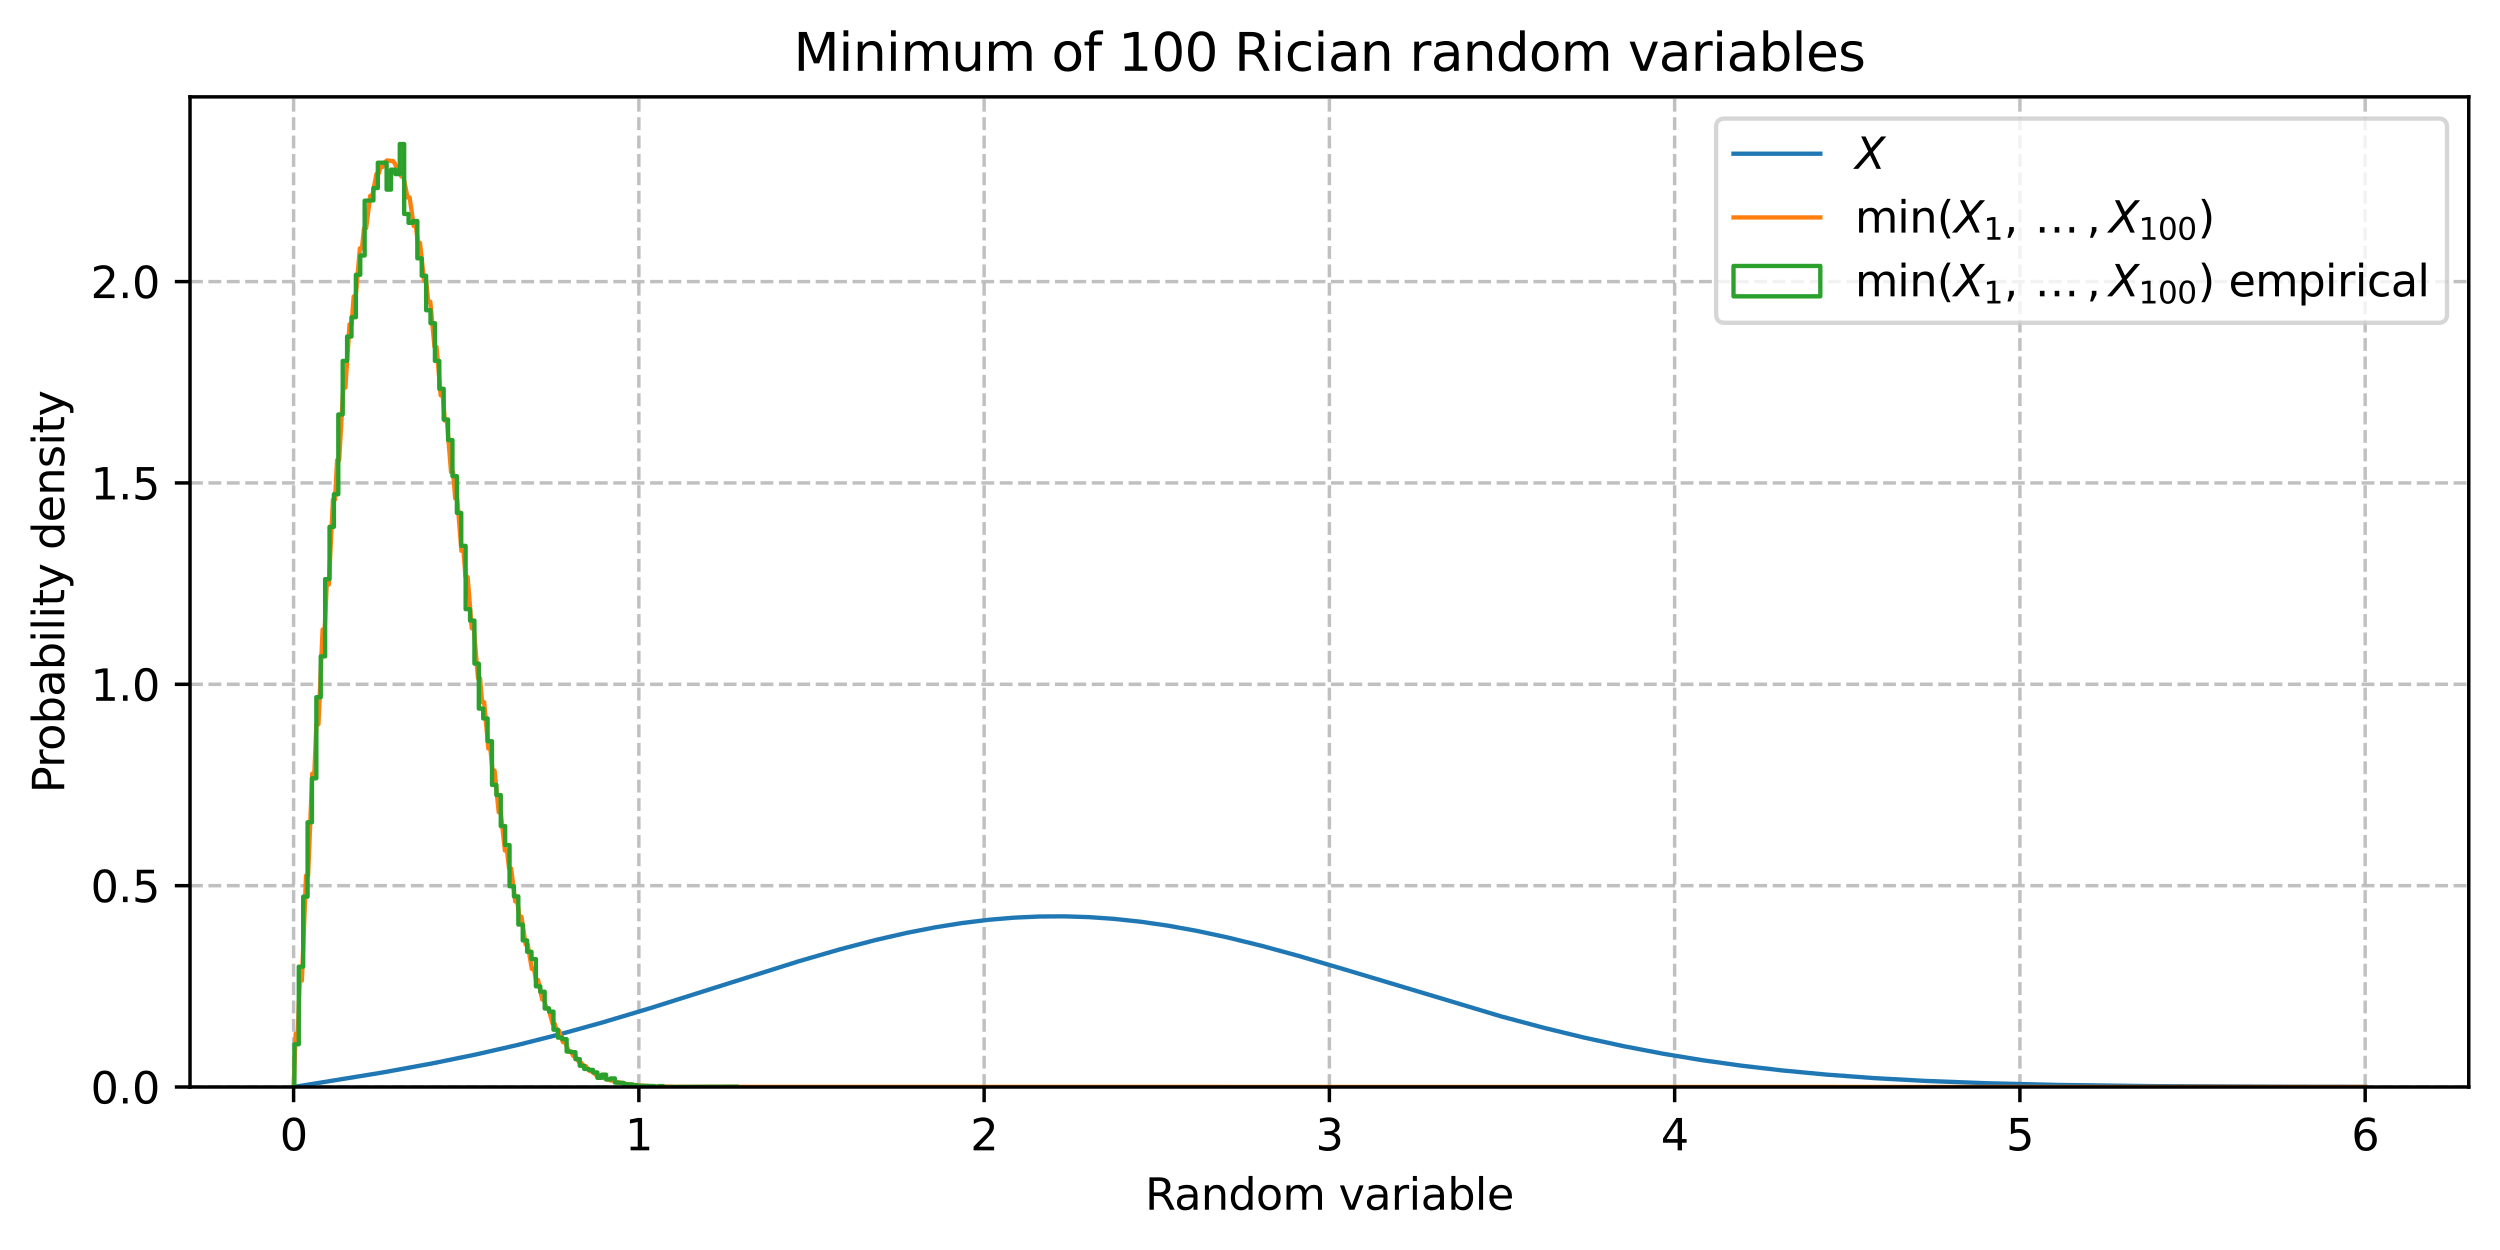 <?xml version="1.0" encoding="utf-8" standalone="no"?>
<!DOCTYPE svg PUBLIC "-//W3C//DTD SVG 1.1//EN"
  "http://www.w3.org/Graphics/SVG/1.1/DTD/svg11.dtd">
<svg xmlns:xlink="http://www.w3.org/1999/xlink" width="576pt" height="288pt" viewBox="0 0 576 288" xmlns="http://www.w3.org/2000/svg" version="1.1">
 <defs>
  <style type="text/css">*{stroke-linejoin: round; stroke-linecap: butt}</style>
 </defs>
 <g id="figure_1">
  <g id="patch_1">
   <path d="M 0 288 
L 576 288 
L 576 0 
L 0 0 
z
" style="fill: #ffffff"/>
  </g>
  <g id="axes_1">
   <g id="patch_2">
    <path d="M 43.781 250.444 
L 568.8 250.444 
L 568.8 22.318 
L 43.781 22.318 
z
" style="fill: #ffffff"/>
   </g>
   <g id="matplotlib.axis_1">
    <g id="xtick_1">
     <g id="line2d_1">
      <path d="M 67.646 250.444 
L 67.646 22.318 
" clip-path="url(#pf2683a9f92)" style="fill: none; stroke-dasharray: 2.96,1.28; stroke-dashoffset: 0; stroke: #b0b0b0; stroke-opacity: 0.8; stroke-width: 0.8"/>
     </g>
     <g id="line2d_2">
      <defs>
       <path id="m0abdc48175" d="M 0 0 
L 0 3.5 
" style="stroke: #000000; stroke-width: 0.8"/>
      </defs>
      <g>
       <use xlink:href="#m0abdc48175" x="67.646" y="250.444" style="stroke: #000000; stroke-width: 0.8"/>
      </g>
     </g>
     <g id="text_1">
      <!-- 0 -->
      <g transform="translate(64.464 265.042) scale(0.1 -0.1)">
       <defs>
        <path id="DejaVuSans-30" d="M 2034 4250 
Q 1547 4250 1301 3770 
Q 1056 3291 1056 2328 
Q 1056 1369 1301 889 
Q 1547 409 2034 409 
Q 2525 409 2770 889 
Q 3016 1369 3016 2328 
Q 3016 3291 2770 3770 
Q 2525 4250 2034 4250 
z
M 2034 4750 
Q 2819 4750 3233 4129 
Q 3647 3509 3647 2328 
Q 3647 1150 3233 529 
Q 2819 -91 2034 -91 
Q 1250 -91 836 529 
Q 422 1150 422 2328 
Q 422 3509 836 4129 
Q 1250 4750 2034 4750 
z
" transform="scale(0.016)"/>
       </defs>
       <use xlink:href="#DejaVuSans-30"/>
      </g>
     </g>
    </g>
    <g id="xtick_2">
     <g id="line2d_3">
      <path d="M 147.194 250.444 
L 147.194 22.318 
" clip-path="url(#pf2683a9f92)" style="fill: none; stroke-dasharray: 2.96,1.28; stroke-dashoffset: 0; stroke: #b0b0b0; stroke-opacity: 0.8; stroke-width: 0.8"/>
     </g>
     <g id="line2d_4">
      <g>
       <use xlink:href="#m0abdc48175" x="147.194" y="250.444" style="stroke: #000000; stroke-width: 0.8"/>
      </g>
     </g>
     <g id="text_2">
      <!-- 1 -->
      <g transform="translate(144.013 265.042) scale(0.1 -0.1)">
       <defs>
        <path id="DejaVuSans-31" d="M 794 531 
L 1825 531 
L 1825 4091 
L 703 3866 
L 703 4441 
L 1819 4666 
L 2450 4666 
L 2450 531 
L 3481 531 
L 3481 0 
L 794 0 
L 794 531 
z
" transform="scale(0.016)"/>
       </defs>
       <use xlink:href="#DejaVuSans-31"/>
      </g>
     </g>
    </g>
    <g id="xtick_3">
     <g id="line2d_5">
      <path d="M 226.742 250.444 
L 226.742 22.318 
" clip-path="url(#pf2683a9f92)" style="fill: none; stroke-dasharray: 2.96,1.28; stroke-dashoffset: 0; stroke: #b0b0b0; stroke-opacity: 0.8; stroke-width: 0.8"/>
     </g>
     <g id="line2d_6">
      <g>
       <use xlink:href="#m0abdc48175" x="226.742" y="250.444" style="stroke: #000000; stroke-width: 0.8"/>
      </g>
     </g>
     <g id="text_3">
      <!-- 2 -->
      <g transform="translate(223.561 265.042) scale(0.1 -0.1)">
       <defs>
        <path id="DejaVuSans-32" d="M 1228 531 
L 3431 531 
L 3431 0 
L 469 0 
L 469 531 
Q 828 903 1448 1529 
Q 2069 2156 2228 2338 
Q 2531 2678 2651 2914 
Q 2772 3150 2772 3378 
Q 2772 3750 2511 3984 
Q 2250 4219 1831 4219 
Q 1534 4219 1204 4116 
Q 875 4013 500 3803 
L 500 4441 
Q 881 4594 1212 4672 
Q 1544 4750 1819 4750 
Q 2544 4750 2975 4387 
Q 3406 4025 3406 3419 
Q 3406 3131 3298 2873 
Q 3191 2616 2906 2266 
Q 2828 2175 2409 1742 
Q 1991 1309 1228 531 
z
" transform="scale(0.016)"/>
       </defs>
       <use xlink:href="#DejaVuSans-32"/>
      </g>
     </g>
    </g>
    <g id="xtick_4">
     <g id="line2d_7">
      <path d="M 306.291 250.444 
L 306.291 22.318 
" clip-path="url(#pf2683a9f92)" style="fill: none; stroke-dasharray: 2.96,1.28; stroke-dashoffset: 0; stroke: #b0b0b0; stroke-opacity: 0.8; stroke-width: 0.8"/>
     </g>
     <g id="line2d_8">
      <g>
       <use xlink:href="#m0abdc48175" x="306.291" y="250.444" style="stroke: #000000; stroke-width: 0.8"/>
      </g>
     </g>
     <g id="text_4">
      <!-- 3 -->
      <g transform="translate(303.109 265.042) scale(0.1 -0.1)">
       <defs>
        <path id="DejaVuSans-33" d="M 2597 2516 
Q 3050 2419 3304 2112 
Q 3559 1806 3559 1356 
Q 3559 666 3084 287 
Q 2609 -91 1734 -91 
Q 1441 -91 1130 -33 
Q 819 25 488 141 
L 488 750 
Q 750 597 1062 519 
Q 1375 441 1716 441 
Q 2309 441 2620 675 
Q 2931 909 2931 1356 
Q 2931 1769 2642 2001 
Q 2353 2234 1838 2234 
L 1294 2234 
L 1294 2753 
L 1863 2753 
Q 2328 2753 2575 2939 
Q 2822 3125 2822 3475 
Q 2822 3834 2567 4026 
Q 2313 4219 1838 4219 
Q 1578 4219 1281 4162 
Q 984 4106 628 3988 
L 628 4550 
Q 988 4650 1302 4700 
Q 1616 4750 1894 4750 
Q 2613 4750 3031 4423 
Q 3450 4097 3450 3541 
Q 3450 3153 3228 2886 
Q 3006 2619 2597 2516 
z
" transform="scale(0.016)"/>
       </defs>
       <use xlink:href="#DejaVuSans-33"/>
      </g>
     </g>
    </g>
    <g id="xtick_5">
     <g id="line2d_9">
      <path d="M 385.839 250.444 
L 385.839 22.318 
" clip-path="url(#pf2683a9f92)" style="fill: none; stroke-dasharray: 2.96,1.28; stroke-dashoffset: 0; stroke: #b0b0b0; stroke-opacity: 0.8; stroke-width: 0.8"/>
     </g>
     <g id="line2d_10">
      <g>
       <use xlink:href="#m0abdc48175" x="385.839" y="250.444" style="stroke: #000000; stroke-width: 0.8"/>
      </g>
     </g>
     <g id="text_5">
      <!-- 4 -->
      <g transform="translate(382.658 265.042) scale(0.1 -0.1)">
       <defs>
        <path id="DejaVuSans-34" d="M 2419 4116 
L 825 1625 
L 2419 1625 
L 2419 4116 
z
M 2253 4666 
L 3047 4666 
L 3047 1625 
L 3713 1625 
L 3713 1100 
L 3047 1100 
L 3047 0 
L 2419 0 
L 2419 1100 
L 313 1100 
L 313 1709 
L 2253 4666 
z
" transform="scale(0.016)"/>
       </defs>
       <use xlink:href="#DejaVuSans-34"/>
      </g>
     </g>
    </g>
    <g id="xtick_6">
     <g id="line2d_11">
      <path d="M 465.387 250.444 
L 465.387 22.318 
" clip-path="url(#pf2683a9f92)" style="fill: none; stroke-dasharray: 2.96,1.28; stroke-dashoffset: 0; stroke: #b0b0b0; stroke-opacity: 0.8; stroke-width: 0.8"/>
     </g>
     <g id="line2d_12">
      <g>
       <use xlink:href="#m0abdc48175" x="465.387" y="250.444" style="stroke: #000000; stroke-width: 0.8"/>
      </g>
     </g>
     <g id="text_6">
      <!-- 5 -->
      <g transform="translate(462.206 265.042) scale(0.1 -0.1)">
       <defs>
        <path id="DejaVuSans-35" d="M 691 4666 
L 3169 4666 
L 3169 4134 
L 1269 4134 
L 1269 2991 
Q 1406 3038 1543 3061 
Q 1681 3084 1819 3084 
Q 2600 3084 3056 2656 
Q 3513 2228 3513 1497 
Q 3513 744 3044 326 
Q 2575 -91 1722 -91 
Q 1428 -91 1123 -41 
Q 819 9 494 109 
L 494 744 
Q 775 591 1075 516 
Q 1375 441 1709 441 
Q 2250 441 2565 725 
Q 2881 1009 2881 1497 
Q 2881 1984 2565 2268 
Q 2250 2553 1709 2553 
Q 1456 2553 1204 2497 
Q 953 2441 691 2322 
L 691 4666 
z
" transform="scale(0.016)"/>
       </defs>
       <use xlink:href="#DejaVuSans-35"/>
      </g>
     </g>
    </g>
    <g id="xtick_7">
     <g id="line2d_13">
      <path d="M 544.936 250.444 
L 544.936 22.318 
" clip-path="url(#pf2683a9f92)" style="fill: none; stroke-dasharray: 2.96,1.28; stroke-dashoffset: 0; stroke: #b0b0b0; stroke-opacity: 0.8; stroke-width: 0.8"/>
     </g>
     <g id="line2d_14">
      <g>
       <use xlink:href="#m0abdc48175" x="544.936" y="250.444" style="stroke: #000000; stroke-width: 0.8"/>
      </g>
     </g>
     <g id="text_7">
      <!-- 6 -->
      <g transform="translate(541.754 265.042) scale(0.1 -0.1)">
       <defs>
        <path id="DejaVuSans-36" d="M 2113 2584 
Q 1688 2584 1439 2293 
Q 1191 2003 1191 1497 
Q 1191 994 1439 701 
Q 1688 409 2113 409 
Q 2538 409 2786 701 
Q 3034 994 3034 1497 
Q 3034 2003 2786 2293 
Q 2538 2584 2113 2584 
z
M 3366 4563 
L 3366 3988 
Q 3128 4100 2886 4159 
Q 2644 4219 2406 4219 
Q 1781 4219 1451 3797 
Q 1122 3375 1075 2522 
Q 1259 2794 1537 2939 
Q 1816 3084 2150 3084 
Q 2853 3084 3261 2657 
Q 3669 2231 3669 1497 
Q 3669 778 3244 343 
Q 2819 -91 2113 -91 
Q 1303 -91 875 529 
Q 447 1150 447 2328 
Q 447 3434 972 4092 
Q 1497 4750 2381 4750 
Q 2619 4750 2861 4703 
Q 3103 4656 3366 4563 
z
" transform="scale(0.016)"/>
       </defs>
       <use xlink:href="#DejaVuSans-36"/>
      </g>
     </g>
    </g>
    <g id="text_8">
     <!-- Random variable -->
     <g transform="translate(263.831 278.72) scale(0.1 -0.1)">
      <defs>
       <path id="DejaVuSans-52" d="M 2841 2188 
Q 3044 2119 3236 1894 
Q 3428 1669 3622 1275 
L 4263 0 
L 3584 0 
L 2988 1197 
Q 2756 1666 2539 1819 
Q 2322 1972 1947 1972 
L 1259 1972 
L 1259 0 
L 628 0 
L 628 4666 
L 2053 4666 
Q 2853 4666 3247 4331 
Q 3641 3997 3641 3322 
Q 3641 2881 3436 2590 
Q 3231 2300 2841 2188 
z
M 1259 4147 
L 1259 2491 
L 2053 2491 
Q 2509 2491 2742 2702 
Q 2975 2913 2975 3322 
Q 2975 3731 2742 3939 
Q 2509 4147 2053 4147 
L 1259 4147 
z
" transform="scale(0.016)"/>
       <path id="DejaVuSans-61" d="M 2194 1759 
Q 1497 1759 1228 1600 
Q 959 1441 959 1056 
Q 959 750 1161 570 
Q 1363 391 1709 391 
Q 2188 391 2477 730 
Q 2766 1069 2766 1631 
L 2766 1759 
L 2194 1759 
z
M 3341 1997 
L 3341 0 
L 2766 0 
L 2766 531 
Q 2569 213 2275 61 
Q 1981 -91 1556 -91 
Q 1019 -91 701 211 
Q 384 513 384 1019 
Q 384 1609 779 1909 
Q 1175 2209 1959 2209 
L 2766 2209 
L 2766 2266 
Q 2766 2663 2505 2880 
Q 2244 3097 1772 3097 
Q 1472 3097 1187 3025 
Q 903 2953 641 2809 
L 641 3341 
Q 956 3463 1253 3523 
Q 1550 3584 1831 3584 
Q 2591 3584 2966 3190 
Q 3341 2797 3341 1997 
z
" transform="scale(0.016)"/>
       <path id="DejaVuSans-6e" d="M 3513 2113 
L 3513 0 
L 2938 0 
L 2938 2094 
Q 2938 2591 2744 2837 
Q 2550 3084 2163 3084 
Q 1697 3084 1428 2787 
Q 1159 2491 1159 1978 
L 1159 0 
L 581 0 
L 581 3500 
L 1159 3500 
L 1159 2956 
Q 1366 3272 1645 3428 
Q 1925 3584 2291 3584 
Q 2894 3584 3203 3211 
Q 3513 2838 3513 2113 
z
" transform="scale(0.016)"/>
       <path id="DejaVuSans-64" d="M 2906 2969 
L 2906 4863 
L 3481 4863 
L 3481 0 
L 2906 0 
L 2906 525 
Q 2725 213 2448 61 
Q 2172 -91 1784 -91 
Q 1150 -91 751 415 
Q 353 922 353 1747 
Q 353 2572 751 3078 
Q 1150 3584 1784 3584 
Q 2172 3584 2448 3432 
Q 2725 3281 2906 2969 
z
M 947 1747 
Q 947 1113 1208 752 
Q 1469 391 1925 391 
Q 2381 391 2643 752 
Q 2906 1113 2906 1747 
Q 2906 2381 2643 2742 
Q 2381 3103 1925 3103 
Q 1469 3103 1208 2742 
Q 947 2381 947 1747 
z
" transform="scale(0.016)"/>
       <path id="DejaVuSans-6f" d="M 1959 3097 
Q 1497 3097 1228 2736 
Q 959 2375 959 1747 
Q 959 1119 1226 758 
Q 1494 397 1959 397 
Q 2419 397 2687 759 
Q 2956 1122 2956 1747 
Q 2956 2369 2687 2733 
Q 2419 3097 1959 3097 
z
M 1959 3584 
Q 2709 3584 3137 3096 
Q 3566 2609 3566 1747 
Q 3566 888 3137 398 
Q 2709 -91 1959 -91 
Q 1206 -91 779 398 
Q 353 888 353 1747 
Q 353 2609 779 3096 
Q 1206 3584 1959 3584 
z
" transform="scale(0.016)"/>
       <path id="DejaVuSans-6d" d="M 3328 2828 
Q 3544 3216 3844 3400 
Q 4144 3584 4550 3584 
Q 5097 3584 5394 3201 
Q 5691 2819 5691 2113 
L 5691 0 
L 5113 0 
L 5113 2094 
Q 5113 2597 4934 2840 
Q 4756 3084 4391 3084 
Q 3944 3084 3684 2787 
Q 3425 2491 3425 1978 
L 3425 0 
L 2847 0 
L 2847 2094 
Q 2847 2600 2669 2842 
Q 2491 3084 2119 3084 
Q 1678 3084 1418 2786 
Q 1159 2488 1159 1978 
L 1159 0 
L 581 0 
L 581 3500 
L 1159 3500 
L 1159 2956 
Q 1356 3278 1631 3431 
Q 1906 3584 2284 3584 
Q 2666 3584 2933 3390 
Q 3200 3197 3328 2828 
z
" transform="scale(0.016)"/>
       <path id="DejaVuSans-20" transform="scale(0.016)"/>
       <path id="DejaVuSans-76" d="M 191 3500 
L 800 3500 
L 1894 563 
L 2988 3500 
L 3597 3500 
L 2284 0 
L 1503 0 
L 191 3500 
z
" transform="scale(0.016)"/>
       <path id="DejaVuSans-72" d="M 2631 2963 
Q 2534 3019 2420 3045 
Q 2306 3072 2169 3072 
Q 1681 3072 1420 2755 
Q 1159 2438 1159 1844 
L 1159 0 
L 581 0 
L 581 3500 
L 1159 3500 
L 1159 2956 
Q 1341 3275 1631 3429 
Q 1922 3584 2338 3584 
Q 2397 3584 2469 3576 
Q 2541 3569 2628 3553 
L 2631 2963 
z
" transform="scale(0.016)"/>
       <path id="DejaVuSans-69" d="M 603 3500 
L 1178 3500 
L 1178 0 
L 603 0 
L 603 3500 
z
M 603 4863 
L 1178 4863 
L 1178 4134 
L 603 4134 
L 603 4863 
z
" transform="scale(0.016)"/>
       <path id="DejaVuSans-62" d="M 3116 1747 
Q 3116 2381 2855 2742 
Q 2594 3103 2138 3103 
Q 1681 3103 1420 2742 
Q 1159 2381 1159 1747 
Q 1159 1113 1420 752 
Q 1681 391 2138 391 
Q 2594 391 2855 752 
Q 3116 1113 3116 1747 
z
M 1159 2969 
Q 1341 3281 1617 3432 
Q 1894 3584 2278 3584 
Q 2916 3584 3314 3078 
Q 3713 2572 3713 1747 
Q 3713 922 3314 415 
Q 2916 -91 2278 -91 
Q 1894 -91 1617 61 
Q 1341 213 1159 525 
L 1159 0 
L 581 0 
L 581 4863 
L 1159 4863 
L 1159 2969 
z
" transform="scale(0.016)"/>
       <path id="DejaVuSans-6c" d="M 603 4863 
L 1178 4863 
L 1178 0 
L 603 0 
L 603 4863 
z
" transform="scale(0.016)"/>
       <path id="DejaVuSans-65" d="M 3597 1894 
L 3597 1613 
L 953 1613 
Q 991 1019 1311 708 
Q 1631 397 2203 397 
Q 2534 397 2845 478 
Q 3156 559 3463 722 
L 3463 178 
Q 3153 47 2828 -22 
Q 2503 -91 2169 -91 
Q 1331 -91 842 396 
Q 353 884 353 1716 
Q 353 2575 817 3079 
Q 1281 3584 2069 3584 
Q 2775 3584 3186 3129 
Q 3597 2675 3597 1894 
z
M 3022 2063 
Q 3016 2534 2758 2815 
Q 2500 3097 2075 3097 
Q 1594 3097 1305 2825 
Q 1016 2553 972 2059 
L 3022 2063 
z
" transform="scale(0.016)"/>
      </defs>
      <use xlink:href="#DejaVuSans-52"/>
      <use xlink:href="#DejaVuSans-61" transform="translate(67.232 0)"/>
      <use xlink:href="#DejaVuSans-6e" transform="translate(128.512 0)"/>
      <use xlink:href="#DejaVuSans-64" transform="translate(191.891 0)"/>
      <use xlink:href="#DejaVuSans-6f" transform="translate(255.367 0)"/>
      <use xlink:href="#DejaVuSans-6d" transform="translate(316.549 0)"/>
      <use xlink:href="#DejaVuSans-20" transform="translate(413.961 0)"/>
      <use xlink:href="#DejaVuSans-76" transform="translate(445.748 0)"/>
      <use xlink:href="#DejaVuSans-61" transform="translate(504.928 0)"/>
      <use xlink:href="#DejaVuSans-72" transform="translate(566.207 0)"/>
      <use xlink:href="#DejaVuSans-69" transform="translate(607.32 0)"/>
      <use xlink:href="#DejaVuSans-61" transform="translate(635.104 0)"/>
      <use xlink:href="#DejaVuSans-62" transform="translate(696.383 0)"/>
      <use xlink:href="#DejaVuSans-6c" transform="translate(759.859 0)"/>
      <use xlink:href="#DejaVuSans-65" transform="translate(787.643 0)"/>
     </g>
    </g>
   </g>
   <g id="matplotlib.axis_2">
    <g id="ytick_1">
     <g id="line2d_15">
      <path d="M 43.781 250.444 
L 568.8 250.444 
" clip-path="url(#pf2683a9f92)" style="fill: none; stroke-dasharray: 2.96,1.28; stroke-dashoffset: 0; stroke: #b0b0b0; stroke-opacity: 0.8; stroke-width: 0.8"/>
     </g>
     <g id="line2d_16">
      <defs>
       <path id="md8a86af5b4" d="M 0 0 
L -3.5 0 
" style="stroke: #000000; stroke-width: 0.8"/>
      </defs>
      <g>
       <use xlink:href="#md8a86af5b4" x="43.781" y="250.444" style="stroke: #000000; stroke-width: 0.8"/>
      </g>
     </g>
     <g id="text_9">
      <!-- 0.0 -->
      <g transform="translate(20.878 254.243) scale(0.1 -0.1)">
       <defs>
        <path id="DejaVuSans-2e" d="M 684 794 
L 1344 794 
L 1344 0 
L 684 0 
L 684 794 
z
" transform="scale(0.016)"/>
       </defs>
       <use xlink:href="#DejaVuSans-30"/>
       <use xlink:href="#DejaVuSans-2e" transform="translate(63.623 0)"/>
       <use xlink:href="#DejaVuSans-30" transform="translate(95.41 0)"/>
      </g>
     </g>
    </g>
    <g id="ytick_2">
     <g id="line2d_17">
      <path d="M 43.781 204.053 
L 568.8 204.053 
" clip-path="url(#pf2683a9f92)" style="fill: none; stroke-dasharray: 2.96,1.28; stroke-dashoffset: 0; stroke: #b0b0b0; stroke-opacity: 0.8; stroke-width: 0.8"/>
     </g>
     <g id="line2d_18">
      <g>
       <use xlink:href="#md8a86af5b4" x="43.781" y="204.053" style="stroke: #000000; stroke-width: 0.8"/>
      </g>
     </g>
     <g id="text_10">
      <!-- 0.5 -->
      <g transform="translate(20.878 207.852) scale(0.1 -0.1)">
       <use xlink:href="#DejaVuSans-30"/>
       <use xlink:href="#DejaVuSans-2e" transform="translate(63.623 0)"/>
       <use xlink:href="#DejaVuSans-35" transform="translate(95.41 0)"/>
      </g>
     </g>
    </g>
    <g id="ytick_3">
     <g id="line2d_19">
      <path d="M 43.781 157.663 
L 568.8 157.663 
" clip-path="url(#pf2683a9f92)" style="fill: none; stroke-dasharray: 2.96,1.28; stroke-dashoffset: 0; stroke: #b0b0b0; stroke-opacity: 0.8; stroke-width: 0.8"/>
     </g>
     <g id="line2d_20">
      <g>
       <use xlink:href="#md8a86af5b4" x="43.781" y="157.663" style="stroke: #000000; stroke-width: 0.8"/>
      </g>
     </g>
     <g id="text_11">
      <!-- 1.0 -->
      <g transform="translate(20.878 161.462) scale(0.1 -0.1)">
       <use xlink:href="#DejaVuSans-31"/>
       <use xlink:href="#DejaVuSans-2e" transform="translate(63.623 0)"/>
       <use xlink:href="#DejaVuSans-30" transform="translate(95.41 0)"/>
      </g>
     </g>
    </g>
    <g id="ytick_4">
     <g id="line2d_21">
      <path d="M 43.781 111.272 
L 568.8 111.272 
" clip-path="url(#pf2683a9f92)" style="fill: none; stroke-dasharray: 2.96,1.28; stroke-dashoffset: 0; stroke: #b0b0b0; stroke-opacity: 0.8; stroke-width: 0.8"/>
     </g>
     <g id="line2d_22">
      <g>
       <use xlink:href="#md8a86af5b4" x="43.781" y="111.272" style="stroke: #000000; stroke-width: 0.8"/>
      </g>
     </g>
     <g id="text_12">
      <!-- 1.5 -->
      <g transform="translate(20.878 115.071) scale(0.1 -0.1)">
       <use xlink:href="#DejaVuSans-31"/>
       <use xlink:href="#DejaVuSans-2e" transform="translate(63.623 0)"/>
       <use xlink:href="#DejaVuSans-35" transform="translate(95.41 0)"/>
      </g>
     </g>
    </g>
    <g id="ytick_5">
     <g id="line2d_23">
      <path d="M 43.781 64.881 
L 568.8 64.881 
" clip-path="url(#pf2683a9f92)" style="fill: none; stroke-dasharray: 2.96,1.28; stroke-dashoffset: 0; stroke: #b0b0b0; stroke-opacity: 0.8; stroke-width: 0.8"/>
     </g>
     <g id="line2d_24">
      <g>
       <use xlink:href="#md8a86af5b4" x="43.781" y="64.881" style="stroke: #000000; stroke-width: 0.8"/>
      </g>
     </g>
     <g id="text_13">
      <!-- 2.0 -->
      <g transform="translate(20.878 68.68) scale(0.1 -0.1)">
       <use xlink:href="#DejaVuSans-32"/>
       <use xlink:href="#DejaVuSans-2e" transform="translate(63.623 0)"/>
       <use xlink:href="#DejaVuSans-30" transform="translate(95.41 0)"/>
      </g>
     </g>
    </g>
    <g id="text_14">
     <!-- Probability density -->
     <g transform="translate(14.798 182.732) rotate(-90) scale(0.1 -0.1)">
      <defs>
       <path id="DejaVuSans-50" d="M 1259 4147 
L 1259 2394 
L 2053 2394 
Q 2494 2394 2734 2622 
Q 2975 2850 2975 3272 
Q 2975 3691 2734 3919 
Q 2494 4147 2053 4147 
L 1259 4147 
z
M 628 4666 
L 2053 4666 
Q 2838 4666 3239 4311 
Q 3641 3956 3641 3272 
Q 3641 2581 3239 2228 
Q 2838 1875 2053 1875 
L 1259 1875 
L 1259 0 
L 628 0 
L 628 4666 
z
" transform="scale(0.016)"/>
       <path id="DejaVuSans-74" d="M 1172 4494 
L 1172 3500 
L 2356 3500 
L 2356 3053 
L 1172 3053 
L 1172 1153 
Q 1172 725 1289 603 
Q 1406 481 1766 481 
L 2356 481 
L 2356 0 
L 1766 0 
Q 1100 0 847 248 
Q 594 497 594 1153 
L 594 3053 
L 172 3053 
L 172 3500 
L 594 3500 
L 594 4494 
L 1172 4494 
z
" transform="scale(0.016)"/>
       <path id="DejaVuSans-79" d="M 2059 -325 
Q 1816 -950 1584 -1140 
Q 1353 -1331 966 -1331 
L 506 -1331 
L 506 -850 
L 844 -850 
Q 1081 -850 1212 -737 
Q 1344 -625 1503 -206 
L 1606 56 
L 191 3500 
L 800 3500 
L 1894 763 
L 2988 3500 
L 3597 3500 
L 2059 -325 
z
" transform="scale(0.016)"/>
       <path id="DejaVuSans-73" d="M 2834 3397 
L 2834 2853 
Q 2591 2978 2328 3040 
Q 2066 3103 1784 3103 
Q 1356 3103 1142 2972 
Q 928 2841 928 2578 
Q 928 2378 1081 2264 
Q 1234 2150 1697 2047 
L 1894 2003 
Q 2506 1872 2764 1633 
Q 3022 1394 3022 966 
Q 3022 478 2636 193 
Q 2250 -91 1575 -91 
Q 1294 -91 989 -36 
Q 684 19 347 128 
L 347 722 
Q 666 556 975 473 
Q 1284 391 1588 391 
Q 1994 391 2212 530 
Q 2431 669 2431 922 
Q 2431 1156 2273 1281 
Q 2116 1406 1581 1522 
L 1381 1569 
Q 847 1681 609 1914 
Q 372 2147 372 2553 
Q 372 3047 722 3315 
Q 1072 3584 1716 3584 
Q 2034 3584 2315 3537 
Q 2597 3491 2834 3397 
z
" transform="scale(0.016)"/>
      </defs>
      <use xlink:href="#DejaVuSans-50"/>
      <use xlink:href="#DejaVuSans-72" transform="translate(58.553 0)"/>
      <use xlink:href="#DejaVuSans-6f" transform="translate(97.416 0)"/>
      <use xlink:href="#DejaVuSans-62" transform="translate(158.598 0)"/>
      <use xlink:href="#DejaVuSans-61" transform="translate(222.074 0)"/>
      <use xlink:href="#DejaVuSans-62" transform="translate(283.354 0)"/>
      <use xlink:href="#DejaVuSans-69" transform="translate(346.83 0)"/>
      <use xlink:href="#DejaVuSans-6c" transform="translate(374.613 0)"/>
      <use xlink:href="#DejaVuSans-69" transform="translate(402.396 0)"/>
      <use xlink:href="#DejaVuSans-74" transform="translate(430.18 0)"/>
      <use xlink:href="#DejaVuSans-79" transform="translate(469.389 0)"/>
      <use xlink:href="#DejaVuSans-20" transform="translate(528.568 0)"/>
      <use xlink:href="#DejaVuSans-64" transform="translate(560.355 0)"/>
      <use xlink:href="#DejaVuSans-65" transform="translate(623.832 0)"/>
      <use xlink:href="#DejaVuSans-6e" transform="translate(685.355 0)"/>
      <use xlink:href="#DejaVuSans-73" transform="translate(748.734 0)"/>
      <use xlink:href="#DejaVuSans-69" transform="translate(800.834 0)"/>
      <use xlink:href="#DejaVuSans-74" transform="translate(828.617 0)"/>
      <use xlink:href="#DejaVuSans-79" transform="translate(867.826 0)"/>
     </g>
    </g>
   </g>
   <g id="line2d_25">
    <path d="M 67.646 250.444 
L 88.169 247.098 
L 99.624 245.004 
L 109.647 242.953 
L 119.193 240.774 
L 128.739 238.361 
L 138.762 235.585 
L 149.74 232.302 
L 164.536 227.62 
L 184.104 221.454 
L 193.65 218.689 
L 201.764 216.571 
L 208.924 214.932 
L 215.606 213.633 
L 221.81 212.649 
L 228.015 211.898 
L 233.743 211.422 
L 239.47 211.164 
L 245.198 211.126 
L 250.925 211.307 
L 256.652 211.705 
L 262.857 212.371 
L 269.062 213.268 
L 275.744 214.473 
L 282.903 216.008 
L 290.54 217.882 
L 299.131 220.222 
L 310.109 223.455 
L 345.906 234.192 
L 355.929 236.865 
L 364.997 239.065 
L 374.066 241.036 
L 383.134 242.769 
L 392.203 244.266 
L 401.271 245.537 
L 410.817 246.648 
L 420.84 247.591 
L 431.818 248.396 
L 443.75 249.047 
L 457.591 249.572 
L 474.297 249.971 
L 495.775 250.242 
L 527.276 250.393 
L 544.936 250.422 
L 544.936 250.422 
" clip-path="url(#pf2683a9f92)" style="fill: none; stroke: #1f77b4; stroke-linecap: square"/>
   </g>
   <g id="line2d_26">
    <path d="M 67.646 250.444 
L 68.123 238.161 
L 68.6 238.161 
L 69.078 225.921 
L 69.555 225.921 
L 70.509 201.748 
L 70.987 201.748 
L 71.941 178.263 
L 72.419 178.263 
L 72.896 166.883 
L 73.373 166.883 
L 74.328 145.039 
L 74.805 145.039 
L 75.282 134.649 
L 75.76 134.649 
L 76.714 115.102 
L 77.192 115.102 
L 77.669 106.006 
L 78.146 106.006 
L 79.101 89.305 
L 79.578 89.305 
L 80.533 74.743 
L 81.01 74.743 
L 81.487 68.311 
L 81.964 68.311 
L 82.919 57.212 
L 83.396 57.212 
L 83.874 52.564 
L 84.351 52.564 
L 85.305 45.095 
L 85.783 45.095 
L 86.737 40.061 
L 87.215 40.061 
L 87.692 38.447 
L 88.169 38.447 
L 88.646 37.423 
L 89.124 36.977 
L 89.601 36.977 
L 90.078 37.096 
L 90.556 37.096 
L 91.033 37.762 
L 91.51 38.957 
L 91.988 38.957 
L 92.465 40.66 
L 92.942 40.66 
L 93.897 45.497 
L 94.374 45.497 
L 95.329 52.071 
L 95.806 52.071 
L 96.283 55.94 
L 96.76 55.94 
L 97.715 64.697 
L 98.192 64.697 
L 98.67 69.524 
L 99.147 69.524 
L 100.101 79.918 
L 100.579 79.918 
L 101.533 91.093 
L 102.011 91.093 
L 102.488 96.897 
L 102.965 96.897 
L 103.92 108.787 
L 104.397 108.787 
L 104.874 114.817 
L 105.352 114.817 
L 106.306 126.912 
L 106.784 126.912 
L 107.261 132.926 
L 107.738 132.926 
L 108.693 144.773 
L 109.17 144.773 
L 110.125 156.244 
L 110.602 156.244 
L 111.079 161.793 
L 111.556 161.793 
L 112.511 172.445 
L 112.988 172.445 
L 113.466 177.523 
L 113.943 177.523 
L 114.897 187.133 
L 115.375 187.133 
L 116.329 195.97 
L 116.807 195.97 
L 117.284 200.088 
L 117.761 200.088 
L 118.716 207.709 
L 119.193 207.709 
L 119.67 211.213 
L 120.148 211.213 
L 121.102 217.616 
L 121.579 217.616 
L 122.534 223.236 
L 123.011 223.236 
L 123.489 225.764 
L 123.966 225.764 
L 124.921 230.286 
L 125.398 230.286 
L 125.875 232.295 
L 126.352 232.295 
L 127.307 235.842 
L 127.784 235.842 
L 128.262 237.397 
L 128.739 237.397 
L 129.693 240.108 
L 130.171 240.108 
L 131.125 242.341 
L 131.603 242.341 
L 132.08 243.299 
L 132.557 243.299 
L 133.512 244.933 
L 133.989 244.933 
L 134.466 245.623 
L 134.944 245.623 
L 135.898 246.787 
L 136.375 246.787 
L 137.33 247.701 
L 137.807 247.701 
L 138.285 248.078 
L 138.762 248.078 
L 139.716 248.7 
L 140.194 248.7 
L 140.671 248.953 
L 141.148 248.953 
L 142.103 249.365 
L 142.58 249.365 
L 143.058 249.53 
L 143.535 249.53 
L 144.489 249.794 
L 145.444 249.898 
L 146.876 250.063 
L 147.83 250.128 
L 149.262 250.227 
L 151.649 250.324 
L 155.467 250.402 
L 544.936 250.444 
L 544.936 250.444 
" clip-path="url(#pf2683a9f92)" style="fill: none; stroke: #ff7f0e; stroke-linecap: square"/>
   </g>
   <g id="patch_3">
    <path d="M 67.829 250.444 
L 67.829 240.595 
L 68.84 240.595 
L 68.84 222.721 
L 69.852 222.721 
L 69.852 206.597 
L 70.864 206.597 
L 70.864 189.453 
L 71.875 189.453 
L 71.875 179.312 
L 72.887 179.312 
L 72.887 160.635 
L 73.899 160.635 
L 73.899 151.224 
L 74.91 151.224 
L 74.91 133.423 
L 75.922 133.423 
L 75.922 121.385 
L 76.934 121.385 
L 76.934 113.87 
L 77.945 113.87 
L 77.945 95.486 
L 78.957 95.486 
L 78.957 83.156 
L 79.968 83.156 
L 79.968 77.538 
L 80.98 77.538 
L 80.98 73.088 
L 81.992 73.088 
L 81.992 63.312 
L 83.003 63.312 
L 83.003 58.862 
L 84.015 58.862 
L 84.015 46.24 
L 86.038 46.167 
L 86.038 43.322 
L 87.05 43.322 
L 87.05 37.486 
L 89.073 37.486 
L 89.073 43.687 
L 90.085 43.687 
L 90.085 39.091 
L 91.097 39.091 
L 91.097 40.112 
L 92.108 40.112 
L 92.108 33.181 
L 93.12 33.181 
L 93.12 49.304 
L 94.132 49.304 
L 94.132 51.347 
L 95.143 51.347 
L 95.143 50.91 
L 96.155 50.91 
L 96.155 59.518 
L 97.167 59.518 
L 97.167 63.531 
L 98.178 63.531 
L 98.178 71.483 
L 99.19 71.483 
L 99.19 74.474 
L 100.201 74.474 
L 100.201 83.156 
L 101.213 83.156 
L 101.213 89.576 
L 102.225 89.576 
L 102.225 96.653 
L 103.236 96.653 
L 103.236 101.395 
L 104.248 101.395 
L 104.248 109.712 
L 105.26 109.712 
L 105.26 118.175 
L 106.271 118.175 
L 106.271 125.762 
L 107.283 125.762 
L 107.283 140.353 
L 108.295 140.353 
L 108.295 142.98 
L 109.306 142.98 
L 109.306 152.902 
L 110.318 152.902 
L 110.318 163.262 
L 111.33 163.262 
L 111.33 165.523 
L 112.341 165.523 
L 112.341 170.776 
L 113.353 170.776 
L 113.353 180.844 
L 114.365 180.844 
L 114.365 183.178 
L 115.376 183.178 
L 115.376 190.328 
L 116.388 190.328 
L 116.388 194.705 
L 117.4 194.705 
L 117.4 204.19 
L 118.411 204.19 
L 118.411 206.524 
L 119.423 206.524 
L 119.423 213.017 
L 120.435 213.017 
L 120.435 216.665 
L 121.446 216.665 
L 121.446 219.292 
L 122.458 219.292 
L 122.458 220.97 
L 123.469 220.97 
L 123.469 227.244 
L 124.481 227.244 
L 124.481 228.484 
L 125.493 228.484 
L 125.493 232.351 
L 126.504 232.351 
L 126.504 233.08 
L 127.516 233.08 
L 127.516 237.239 
L 128.528 237.239 
L 128.528 239.063 
L 129.539 239.063 
L 129.539 239.427 
L 130.551 239.427 
L 130.551 242.273 
L 131.563 242.273 
L 131.563 242.419 
L 132.574 242.419 
L 132.574 244.024 
L 133.586 244.024 
L 133.586 245.556 
L 134.598 245.556 
L 134.598 246.285 
L 135.609 246.285 
L 135.609 246.504 
L 136.621 246.504 
L 136.621 247.088 
L 137.633 247.088 
L 137.633 248.328 
L 138.644 248.328 
L 138.644 247.598 
L 139.656 247.598 
L 139.656 248.693 
L 140.668 248.693 
L 140.668 248.474 
L 141.679 248.474 
L 141.679 249.422 
L 143.703 249.495 
L 143.703 249.787 
L 145.726 249.86 
L 145.726 250.006 
L 146.737 250.006 
L 146.737 250.152 
L 150.784 250.225 
L 150.784 250.371 
L 151.796 250.371 
L 151.796 250.225 
L 152.807 250.225 
L 152.807 250.444 
L 170.005 250.371 
L 170.005 250.444 
" clip-path="url(#pf2683a9f92)" style="fill: none; stroke: #2ca02c; stroke-linejoin: miter"/>
   </g>
   <g id="patch_4">
    <path d="M 43.781 250.444 
L 43.781 22.318 
" style="fill: none; stroke: #000000; stroke-width: 0.8; stroke-linejoin: miter; stroke-linecap: square"/>
   </g>
   <g id="patch_5">
    <path d="M 568.8 250.444 
L 568.8 22.318 
" style="fill: none; stroke: #000000; stroke-width: 0.8; stroke-linejoin: miter; stroke-linecap: square"/>
   </g>
   <g id="patch_6">
    <path d="M 43.781 250.444 
L 568.8 250.444 
" style="fill: none; stroke: #000000; stroke-width: 0.8; stroke-linejoin: miter; stroke-linecap: square"/>
   </g>
   <g id="patch_7">
    <path d="M 43.781 22.318 
L 568.8 22.318 
" style="fill: none; stroke: #000000; stroke-width: 0.8; stroke-linejoin: miter; stroke-linecap: square"/>
   </g>
   <g id="text_15">
    <!-- Minimum of 100 Rician random variables -->
    <g transform="translate(182.832 16.318) scale(0.12 -0.12)">
     <defs>
      <path id="DejaVuSans-4d" d="M 628 4666 
L 1569 4666 
L 2759 1491 
L 3956 4666 
L 4897 4666 
L 4897 0 
L 4281 0 
L 4281 4097 
L 3078 897 
L 2444 897 
L 1241 4097 
L 1241 0 
L 628 0 
L 628 4666 
z
" transform="scale(0.016)"/>
      <path id="DejaVuSans-75" d="M 544 1381 
L 544 3500 
L 1119 3500 
L 1119 1403 
Q 1119 906 1312 657 
Q 1506 409 1894 409 
Q 2359 409 2629 706 
Q 2900 1003 2900 1516 
L 2900 3500 
L 3475 3500 
L 3475 0 
L 2900 0 
L 2900 538 
Q 2691 219 2414 64 
Q 2138 -91 1772 -91 
Q 1169 -91 856 284 
Q 544 659 544 1381 
z
M 1991 3584 
L 1991 3584 
z
" transform="scale(0.016)"/>
      <path id="DejaVuSans-66" d="M 2375 4863 
L 2375 4384 
L 1825 4384 
Q 1516 4384 1395 4259 
Q 1275 4134 1275 3809 
L 1275 3500 
L 2222 3500 
L 2222 3053 
L 1275 3053 
L 1275 0 
L 697 0 
L 697 3053 
L 147 3053 
L 147 3500 
L 697 3500 
L 697 3744 
Q 697 4328 969 4595 
Q 1241 4863 1831 4863 
L 2375 4863 
z
" transform="scale(0.016)"/>
      <path id="DejaVuSans-63" d="M 3122 3366 
L 3122 2828 
Q 2878 2963 2633 3030 
Q 2388 3097 2138 3097 
Q 1578 3097 1268 2742 
Q 959 2388 959 1747 
Q 959 1106 1268 751 
Q 1578 397 2138 397 
Q 2388 397 2633 464 
Q 2878 531 3122 666 
L 3122 134 
Q 2881 22 2623 -34 
Q 2366 -91 2075 -91 
Q 1284 -91 818 406 
Q 353 903 353 1747 
Q 353 2603 823 3093 
Q 1294 3584 2113 3584 
Q 2378 3584 2631 3529 
Q 2884 3475 3122 3366 
z
" transform="scale(0.016)"/>
     </defs>
     <use xlink:href="#DejaVuSans-4d"/>
     <use xlink:href="#DejaVuSans-69" transform="translate(86.279 0)"/>
     <use xlink:href="#DejaVuSans-6e" transform="translate(114.062 0)"/>
     <use xlink:href="#DejaVuSans-69" transform="translate(177.441 0)"/>
     <use xlink:href="#DejaVuSans-6d" transform="translate(205.225 0)"/>
     <use xlink:href="#DejaVuSans-75" transform="translate(302.637 0)"/>
     <use xlink:href="#DejaVuSans-6d" transform="translate(366.016 0)"/>
     <use xlink:href="#DejaVuSans-20" transform="translate(463.428 0)"/>
     <use xlink:href="#DejaVuSans-6f" transform="translate(495.215 0)"/>
     <use xlink:href="#DejaVuSans-66" transform="translate(556.396 0)"/>
     <use xlink:href="#DejaVuSans-20" transform="translate(591.602 0)"/>
     <use xlink:href="#DejaVuSans-31" transform="translate(623.389 0)"/>
     <use xlink:href="#DejaVuSans-30" transform="translate(687.012 0)"/>
     <use xlink:href="#DejaVuSans-30" transform="translate(750.635 0)"/>
     <use xlink:href="#DejaVuSans-20" transform="translate(814.258 0)"/>
     <use xlink:href="#DejaVuSans-52" transform="translate(846.045 0)"/>
     <use xlink:href="#DejaVuSans-69" transform="translate(915.527 0)"/>
     <use xlink:href="#DejaVuSans-63" transform="translate(943.311 0)"/>
     <use xlink:href="#DejaVuSans-69" transform="translate(998.291 0)"/>
     <use xlink:href="#DejaVuSans-61" transform="translate(1026.074 0)"/>
     <use xlink:href="#DejaVuSans-6e" transform="translate(1087.354 0)"/>
     <use xlink:href="#DejaVuSans-20" transform="translate(1150.732 0)"/>
     <use xlink:href="#DejaVuSans-72" transform="translate(1182.52 0)"/>
     <use xlink:href="#DejaVuSans-61" transform="translate(1223.633 0)"/>
     <use xlink:href="#DejaVuSans-6e" transform="translate(1284.912 0)"/>
     <use xlink:href="#DejaVuSans-64" transform="translate(1348.291 0)"/>
     <use xlink:href="#DejaVuSans-6f" transform="translate(1411.768 0)"/>
     <use xlink:href="#DejaVuSans-6d" transform="translate(1472.949 0)"/>
     <use xlink:href="#DejaVuSans-20" transform="translate(1570.361 0)"/>
     <use xlink:href="#DejaVuSans-76" transform="translate(1602.148 0)"/>
     <use xlink:href="#DejaVuSans-61" transform="translate(1661.328 0)"/>
     <use xlink:href="#DejaVuSans-72" transform="translate(1722.607 0)"/>
     <use xlink:href="#DejaVuSans-69" transform="translate(1763.721 0)"/>
     <use xlink:href="#DejaVuSans-61" transform="translate(1791.504 0)"/>
     <use xlink:href="#DejaVuSans-62" transform="translate(1852.783 0)"/>
     <use xlink:href="#DejaVuSans-6c" transform="translate(1916.26 0)"/>
     <use xlink:href="#DejaVuSans-65" transform="translate(1944.043 0)"/>
     <use xlink:href="#DejaVuSans-73" transform="translate(2005.566 0)"/>
    </g>
   </g>
   <g id="legend_1">
    <g id="patch_8">
     <path d="M 397.4 74.374 
L 561.8 74.374 
Q 563.8 74.374 563.8 72.374 
L 563.8 29.318 
Q 563.8 27.318 561.8 27.318 
L 397.4 27.318 
Q 395.4 27.318 395.4 29.318 
L 395.4 72.374 
Q 395.4 74.374 397.4 74.374 
z
" style="fill: #ffffff; opacity: 0.8; stroke: #cccccc; stroke-linejoin: miter"/>
    </g>
    <g id="line2d_27">
     <path d="M 399.4 35.417 
L 409.4 35.417 
L 419.4 35.417 
" style="fill: none; stroke: #1f77b4; stroke-linecap: square"/>
    </g>
    <g id="text_16">
     <!-- $X$ -->
     <g transform="translate(427.4 38.917) scale(0.1 -0.1)">
      <defs>
       <path id="DejaVuSans-Oblique-58" d="M 878 4666 
L 1516 4666 
L 2316 2981 
L 3763 4666 
L 4500 4666 
L 2578 2438 
L 3738 0 
L 3103 0 
L 2163 1966 
L 459 0 
L -275 0 
L 1906 2509 
L 878 4666 
z
" transform="scale(0.016)"/>
      </defs>
      <use xlink:href="#DejaVuSans-Oblique-58" transform="translate(0 0.094)"/>
     </g>
    </g>
    <g id="line2d_28">
     <path d="M 399.4 50.095 
L 409.4 50.095 
L 419.4 50.095 
" style="fill: none; stroke: #ff7f0e; stroke-linecap: square"/>
    </g>
    <g id="text_17">
     <!-- $\min(X_1, \dots, X_{100})$ -->
     <g transform="translate(427.4 53.595) scale(0.1 -0.1)">
      <defs>
       <path id="DejaVuSans-28" d="M 1984 4856 
Q 1566 4138 1362 3434 
Q 1159 2731 1159 2009 
Q 1159 1288 1364 580 
Q 1569 -128 1984 -844 
L 1484 -844 
Q 1016 -109 783 600 
Q 550 1309 550 2009 
Q 550 2706 781 3412 
Q 1013 4119 1484 4856 
L 1984 4856 
z
" transform="scale(0.016)"/>
       <path id="DejaVuSans-2c" d="M 750 794 
L 1409 794 
L 1409 256 
L 897 -744 
L 494 -744 
L 750 256 
L 750 794 
z
" transform="scale(0.016)"/>
       <path id="DejaVuSans-2026" d="M 2869 794 
L 3531 794 
L 3531 0 
L 2869 0 
L 2869 794 
z
M 4997 794 
L 5663 794 
L 5663 0 
L 4997 0 
L 4997 794 
z
M 738 794 
L 1403 794 
L 1403 0 
L 738 0 
L 738 794 
z
" transform="scale(0.016)"/>
       <path id="DejaVuSans-29" d="M 513 4856 
L 1013 4856 
Q 1481 4119 1714 3412 
Q 1947 2706 1947 2009 
Q 1947 1309 1714 600 
Q 1481 -109 1013 -844 
L 513 -844 
Q 928 -128 1133 580 
Q 1338 1288 1338 2009 
Q 1338 2731 1133 3434 
Q 928 4138 513 4856 
z
" transform="scale(0.016)"/>
      </defs>
      <use xlink:href="#DejaVuSans-6d" transform="translate(0 0.016)"/>
      <use xlink:href="#DejaVuSans-69" transform="translate(97.412 0.016)"/>
      <use xlink:href="#DejaVuSans-6e" transform="translate(125.195 0.016)"/>
      <use xlink:href="#DejaVuSans-28" transform="translate(188.574 0.016)"/>
      <use xlink:href="#DejaVuSans-Oblique-58" transform="translate(227.588 0.016)"/>
      <use xlink:href="#DejaVuSans-31" transform="translate(296.094 -16.391) scale(0.7)"/>
      <use xlink:href="#DejaVuSans-2c" transform="translate(343.364 0.016)"/>
      <use xlink:href="#DejaVuSans-2026" transform="translate(414.116 0.016)"/>
      <use xlink:href="#DejaVuSans-2c" transform="translate(533.599 0.016)"/>
      <use xlink:href="#DejaVuSans-Oblique-58" transform="translate(584.868 0.016)"/>
      <use xlink:href="#DejaVuSans-31" transform="translate(653.374 -16.391) scale(0.7)"/>
      <use xlink:href="#DejaVuSans-30" transform="translate(697.91 -16.391) scale(0.7)"/>
      <use xlink:href="#DejaVuSans-30" transform="translate(742.446 -16.391) scale(0.7)"/>
      <use xlink:href="#DejaVuSans-29" transform="translate(789.717 0.016)"/>
     </g>
    </g>
    <g id="patch_9">
     <path d="M 399.4 68.274 
L 419.4 68.274 
L 419.4 61.274 
L 399.4 61.274 
L 399.4 68.274 
z
" style="fill: none; stroke: #2ca02c; stroke-linejoin: miter"/>
    </g>
    <g id="text_18">
     <!-- $\min(X_1, \dots, X_{100})$ empirical -->
     <g transform="translate(427.4 68.274) scale(0.1 -0.1)">
      <defs>
       <path id="DejaVuSans-70" d="M 1159 525 
L 1159 -1331 
L 581 -1331 
L 581 3500 
L 1159 3500 
L 1159 2969 
Q 1341 3281 1617 3432 
Q 1894 3584 2278 3584 
Q 2916 3584 3314 3078 
Q 3713 2572 3713 1747 
Q 3713 922 3314 415 
Q 2916 -91 2278 -91 
Q 1894 -91 1617 61 
Q 1341 213 1159 525 
z
M 3116 1747 
Q 3116 2381 2855 2742 
Q 2594 3103 2138 3103 
Q 1681 3103 1420 2742 
Q 1159 2381 1159 1747 
Q 1159 1113 1420 752 
Q 1681 391 2138 391 
Q 2594 391 2855 752 
Q 3116 1113 3116 1747 
z
" transform="scale(0.016)"/>
      </defs>
      <use xlink:href="#DejaVuSans-6d" transform="translate(0 0.016)"/>
      <use xlink:href="#DejaVuSans-69" transform="translate(97.412 0.016)"/>
      <use xlink:href="#DejaVuSans-6e" transform="translate(125.195 0.016)"/>
      <use xlink:href="#DejaVuSans-28" transform="translate(188.574 0.016)"/>
      <use xlink:href="#DejaVuSans-Oblique-58" transform="translate(227.588 0.016)"/>
      <use xlink:href="#DejaVuSans-31" transform="translate(296.094 -16.391) scale(0.7)"/>
      <use xlink:href="#DejaVuSans-2c" transform="translate(343.364 0.016)"/>
      <use xlink:href="#DejaVuSans-2026" transform="translate(414.116 0.016)"/>
      <use xlink:href="#DejaVuSans-2c" transform="translate(533.599 0.016)"/>
      <use xlink:href="#DejaVuSans-Oblique-58" transform="translate(584.868 0.016)"/>
      <use xlink:href="#DejaVuSans-31" transform="translate(653.374 -16.391) scale(0.7)"/>
      <use xlink:href="#DejaVuSans-30" transform="translate(697.91 -16.391) scale(0.7)"/>
      <use xlink:href="#DejaVuSans-30" transform="translate(742.446 -16.391) scale(0.7)"/>
      <use xlink:href="#DejaVuSans-29" transform="translate(789.717 0.016)"/>
      <use xlink:href="#DejaVuSans-20" transform="translate(828.73 0.016)"/>
      <use xlink:href="#DejaVuSans-65" transform="translate(860.518 0.016)"/>
      <use xlink:href="#DejaVuSans-6d" transform="translate(922.041 0.016)"/>
      <use xlink:href="#DejaVuSans-70" transform="translate(1019.453 0.016)"/>
      <use xlink:href="#DejaVuSans-69" transform="translate(1082.93 0.016)"/>
      <use xlink:href="#DejaVuSans-72" transform="translate(1110.713 0.016)"/>
      <use xlink:href="#DejaVuSans-69" transform="translate(1151.826 0.016)"/>
      <use xlink:href="#DejaVuSans-63" transform="translate(1179.609 0.016)"/>
      <use xlink:href="#DejaVuSans-61" transform="translate(1234.59 0.016)"/>
      <use xlink:href="#DejaVuSans-6c" transform="translate(1295.869 0.016)"/>
     </g>
    </g>
   </g>
  </g>
 </g>
 <defs>
  <clipPath id="pf2683a9f92">
   <rect x="43.781" y="22.318" width="525.019" height="228.126"/>
  </clipPath>
 </defs>
</svg>
